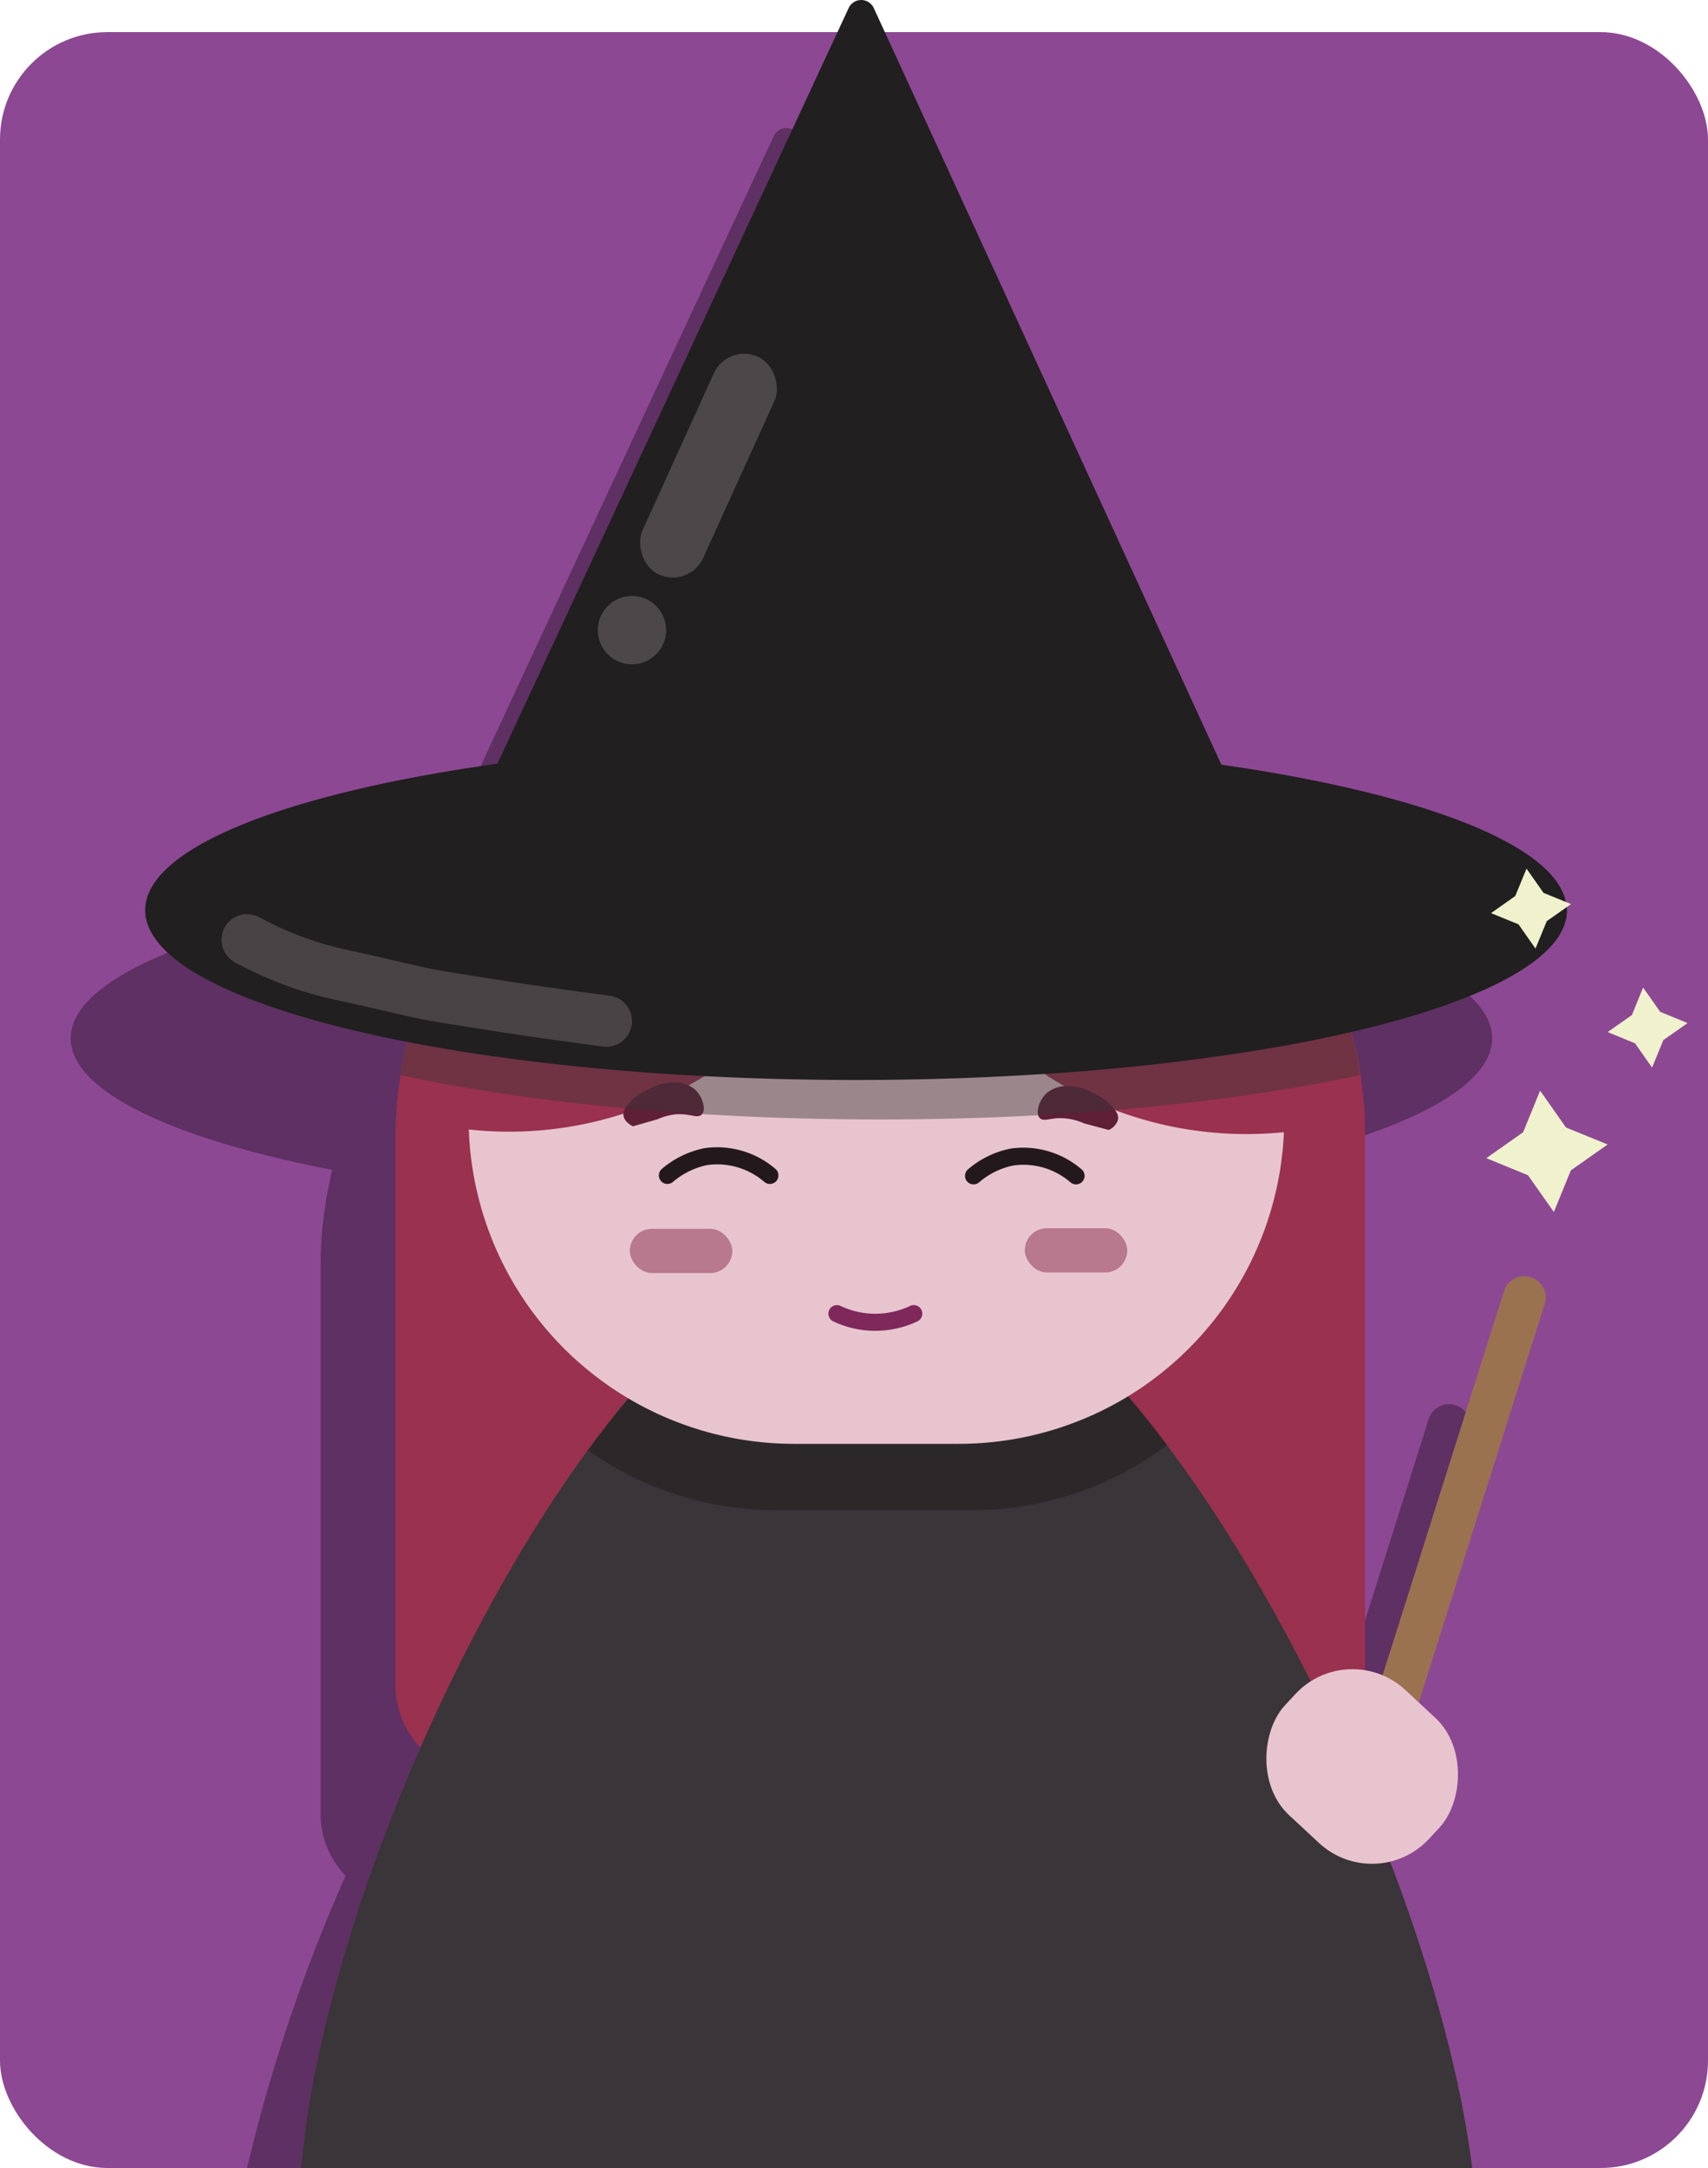 <svg xmlns="http://www.w3.org/2000/svg" viewBox="0 0 200 253.76"><defs><style>.cls-1{fill:#8d4893;}.cls-2{opacity:0.33;}.cls-3{fill:#99314f;}.cls-4{fill:#3a3538;}.cls-5{fill:#0a0809;opacity:0.28;}.cls-6{fill:#e8c4cf;}.cls-7{fill:#47383e;}.cls-8{fill:#5e1f37;}.cls-9{fill:#3a3738;opacity:0.44;}.cls-10{fill:#211f20;}.cls-11{fill:#4c484a;}.cls-12,.cls-14,.cls-15{fill:none;stroke-linecap:round;stroke-miterlimit:10;}.cls-12{stroke:#494346;stroke-width:6px;}.cls-13{fill:#a55b74;opacity:0.72;}.cls-14{stroke:#23191d;}.cls-14,.cls-15{stroke-width:2px;}.cls-15{stroke:#7f285c;}.cls-16{fill:#9b7250;}.cls-17{fill:#f0f2ce;}</style></defs><g id="Layer_2" data-name="Layer 2"><g id="Layer_1-2" data-name="Layer 1"><rect class="cls-1" y="3.76" width="200" height="250" rx="12.57"/><g class="cls-2"><path d="M151.07,148.15v64.16a10.44,10.44,0,0,1-10.45,10.45H48a10.46,10.46,0,0,1-10.46-10.45V148.15c0-.92,0-1.84.09-2.75,0-.51.07-1,.11-1.52,0-.35.07-.71.11-1,.07-.67.16-1.34.27-2v0c0-.34.11-.68.17-1s.08-.44.13-.66.12-.65.2-1a1.53,1.53,0,0,1,.08-.37c0-.28.12-.56.19-.84.11-.49.24-1,.37-1.44s.28-1,.43-1.48a0,0,0,0,0,0,0q.24-.77.51-1.53c.15-.42.3-.83.46-1.24,0-.1.07-.19.1-.28l.45-1.11c.12-.28.24-.56.37-.84s.3-.68.46-1c.45-1,.94-1.92,1.46-2.85.26-.47.53-.93.81-1.39s.56-.91.85-1.36l.89-1.32c.37-.53.75-1,1.15-1.57.15-.2.29-.4.45-.59l.1-.14.54-.67c.22-.27.45-.53.67-.79s.63-.73,1-1.08c.8-.88,1.64-1.72,2.5-2.53.6-.57,1.22-1.13,1.85-1.67l1.17-1,1-.77.93-.68c.42-.3.84-.6,1.27-.88l.45-.31.49-.31h0c.5-.32,1-.62,1.5-.92s1-.55,1.45-.81,1-.52,1.48-.76,1-.49,1.5-.71,1-.45,1.54-.66.87-.35,1.32-.52l.55-.2.95-.33.68-.22,1.12-.34a.59.59,0,0,1,.19,0l1.57-.43h0l1.32-.31a.27.27,0,0,1,.12,0q.67-.15,1.35-.27c.39-.08.78-.15,1.18-.21l.63-.09q.42-.08.84-.12l.59-.07.86-.1c.39,0,.79-.07,1.19-.09l.23,0c.52,0,1-.06,1.57-.08s1.09,0,1.63,0h18.68c1.66,0,3.29.09,4.91.25.4,0,.81.09,1.21.15l.43.05q.67.09,1.35.21l.22,0,.73.13,1.21.25c.53.11,1.06.24,1.58.37a.2.2,0,0,1,.11,0c.46.11.91.24,1.36.37l.14,0h0l.2.06,1.19.37c.39.12.79.26,1.18.4s.65.23,1,.36a46.81,46.81,0,0,1,7.31,3.51h0l1,.61.28.18h0l1.42.94.46.33c.55.38,1.1.79,1.64,1.2l.4.32c.23.17.45.35.67.54l.69.58a5.58,5.58,0,0,1,.46.39c.34.3.68.6,1,.91s.7.65,1,1,.65.65,1,1l.93,1,.07.08c.32.35.63.71.95,1.08l.27.33c.23.27.45.54.67.82l.18.22.71.93c.2.26.4.53.59.8s.17.24.25.37a.83.83,0,0,1,.12.16l.49.72q.38.54.72,1.11c.16.24.31.49.45.73a.22.22,0,0,1,.05.08c.1.16.2.32.29.49.52.87,1,1.77,1.47,2.69.24.47.47,1,.69,1.44s.31.68.46,1l.27.65c0,.09.08.18.11.27.19.45.36.9.53,1.35l.11.29.21.6c.11.32.22.63.32.95s.17.52.25.79c.16.51.31,1,.44,1.54.1.37.2.74.29,1.12.19.75.35,1.5.49,2.26,0,.18.07.35.1.53.07.36.13.73.18,1.1h0a.88.88,0,0,1,0,.17,44.92,44.92,0,0,1,.47,4.52C151,146.37,151.07,147.26,151.07,148.15Z"/><path d="M160.7,253.76H28.93a194.3,194.3,0,0,1,11.54-34.22A187.17,187.17,0,0,1,60,184.74c1.56-2.14,3.15-4.18,4.75-6.08,8.65-10.3,17.73-16.91,26-16.91h6.82c8.07,0,17,6.49,25.69,16.65q2.31,2.7,4.57,5.72a184.92,184.92,0,0,1,16.81,27.65q1.89,3.75,3.63,7.58c2,4.48,3.95,9,5.67,13.53A190.87,190.87,0,0,1,160.7,253.76Z"/><path d="M174.72,121.54c0,5.59-9.69,10.65-25.29,14.26-2.65.62-5.48,1.19-8.47,1.72a255.59,255.59,0,0,1-27.44,3.18c-7,.46-14.42.71-22,.71-6.09,0-12-.16-17.75-.45-9.8-.51-18.95-1.43-27.13-2.68-2.67-.41-5.24-.86-7.69-1.34-13.35-2.59-23.25-6.16-27.84-10.25-1.85-1.64-2.83-3.37-2.83-5.15,0-9.49,27.91-17.43,65.21-19.39h0c5.8-.31,11.83-.47,18-.47,8.87,0,17.41.33,25.43.94h0c32.87,2.52,56.85,9.77,57.78,18.4h0A4.36,4.36,0,0,1,174.72,121.54Z"/><path d="M136.69,109.81a1.62,1.62,0,0,1-1.48,2.29L91.86,112l-43.36-.1A1.61,1.61,0,0,1,47,109.62L69,62.33,90.6,15.93a1.62,1.62,0,0,1,2.94,0l21.37,46.49Z"/><path d="M162,163.19h0a2.5,2.5,0,0,1,2.5,2.5v53.47a0,0,0,0,1,0,0h-5a0,0,0,0,1,0,0V165.69a2.5,2.5,0,0,1,2.5-2.5Z" transform="translate(65.14 -39.95) rotate(17.54)"/><rect x="139.23" y="211.76" width="23" height="20" rx="9.11" transform="translate(191.17 -43.31) rotate(42.88)"/></g><path class="cls-3" d="M159.84,133.15v64.16a10.44,10.44,0,0,1-10.45,10.45H56.78a10.46,10.46,0,0,1-10.46-10.45V133.15c0-.92,0-1.84.09-2.75,0-.51.07-1,.11-1.52,0-.35.07-.71.11-1,.07-.67.16-1.34.27-2v0c.05-.34.11-.68.17-1s.08-.44.13-.66.12-.65.2-1a1.53,1.53,0,0,1,.08-.37c.05-.28.12-.56.19-.84.11-.49.24-1,.37-1.44s.28-1,.43-1.48a0,0,0,0,0,0,0q.24-.76.51-1.53c.15-.42.3-.83.46-1.24,0-.1.07-.19.1-.28l.45-1.11c.12-.28.24-.56.37-.84s.3-.68.46-1c.45-1,.94-1.92,1.46-2.85.26-.47.53-.93.81-1.39s.56-.91.85-1.36l.89-1.32c.37-.53.75-1,1.15-1.57.15-.2.29-.4.45-.59l.1-.14.54-.67c.22-.27.45-.53.67-.79s.63-.73,1-1.08c.8-.88,1.64-1.72,2.5-2.53.6-.57,1.22-1.13,1.85-1.67l1.17-1,1-.77.93-.68c.42-.3.84-.6,1.27-.88l.45-.31.49-.31h0c.5-.32,1-.62,1.5-.92s1-.55,1.45-.81,1-.52,1.48-.76,1-.49,1.5-.71,1-.45,1.54-.66.87-.35,1.32-.52l.55-.2,1-.33.68-.22,1.12-.34a.59.59,0,0,1,.19,0l1.57-.43h0l1.32-.31a.27.27,0,0,1,.12,0q.67-.15,1.35-.27c.39-.08.78-.15,1.18-.21l.63-.09q.42-.08.84-.12l.59-.07.86-.1c.39,0,.79-.07,1.19-.09l.23,0c.52,0,1-.06,1.57-.08s1.09,0,1.63,0h18.68c1.66,0,3.29.09,4.91.25.4,0,.81.09,1.21.15l.43.05q.68.09,1.35.21l.22,0,.73.13,1.21.25c.53.11,1.06.24,1.58.37a.2.2,0,0,1,.11,0c.46.11.91.24,1.36.37l.14,0h0l.2.06,1.19.37c.39.12.79.26,1.18.4s.65.23,1,.36a46.81,46.81,0,0,1,7.31,3.51h0l1,.61.28.18h0l1.42.94.46.33c.55.38,1.1.79,1.64,1.2l.4.32c.23.17.45.35.67.54l.69.58a5.58,5.58,0,0,1,.46.39c.34.3.68.6,1,.91s.7.65,1,1l1,1,.93,1,.07.08c.32.35.63.71,1,1.08l.27.33c.23.27.45.54.67.82l.18.22.71.93c.2.26.4.53.59.8s.17.24.25.37a.83.83,0,0,1,.12.16l.49.72q.38.54.72,1.11c.16.24.31.49.45.73a.22.22,0,0,1,.05.08c.1.16.2.32.29.49.52.87,1,1.77,1.47,2.69.24.47.47,1,.69,1.44s.31.68.46,1l.27.65c0,.09.08.18.11.27.19.45.36.9.53,1.35l.11.29.21.6c.11.32.22.63.32,1s.17.52.25.79c.16.51.31,1,.44,1.54s.2.74.29,1.12c.19.75.35,1.5.49,2.26,0,.18.07.35.1.53.07.36.13.73.18,1.1h0a.88.88,0,0,1,0,.17,44.92,44.92,0,0,1,.47,4.52C159.81,131.37,159.84,132.26,159.84,133.15Z"/><path class="cls-4" d="M172.39,253.76H35.28c2.12-24.82,16.53-60.76,33.53-84,1.56-2.14,3.15-4.18,4.75-6.08,8.65-10.3,17.73-16.91,26-16.91h6.82c8.07,0,17,6.49,25.69,16.65q2.31,2.7,4.57,5.72C154,192.21,169.22,228.33,172.39,253.76Z"/><path class="cls-5" d="M150.38,129.54v1.3a38.13,38.13,0,0,1-18.28,32.57q2.31,2.7,4.57,5.72a38,38,0,0,1-22.88,7.63H90.85a38,38,0,0,1-22-7c1.56-2.14,3.15-4.18,4.75-6.08a38.11,38.11,0,0,1-18.72-32.83v-1.3A38.12,38.12,0,0,1,78.62,94.21h0a38,38,0,0,1,12.22-2h22.94A38.13,38.13,0,0,1,130.42,96l.09,0A38.12,38.12,0,0,1,150.38,129.54Z"/><path class="cls-6" d="M150.38,129.54v1.3A38.12,38.12,0,0,1,112.24,169H93a38.13,38.13,0,0,1-38.13-38.14v-1.3A38.12,38.12,0,0,1,78.62,94.21h0A37.78,37.78,0,0,1,93,91.41h19.27A38,38,0,0,1,130.42,96l.09,0A38.12,38.12,0,0,1,150.38,129.54Z"/><path class="cls-3" d="M104.65,109.66,102.91,111,85.54,123.88c-1,.74-2,1.44-3.05,2.08a43.43,43.43,0,0,1-36.08,4.44c0-.51.07-1,.11-1.52,0-.35.07-.71.11-1,.07-.67.16-1.34.27-2v0c.05-.34.11-.68.17-1s.08-.44.13-.66.12-.65.2-1a1.53,1.53,0,0,1,.08-.37c.05-.28.12-.56.19-.84.11-.49.24-1,.37-1.44s.28-1,.43-1.48a0,0,0,0,0,0,0q.24-.76.51-1.53c.14-.41.29-.83.45-1.24,0-.09.07-.19.11-.28l.45-1.11c.12-.28.24-.56.37-.84s.3-.68.46-1c.45-1,.94-1.92,1.46-2.85.26-.47.53-.93.81-1.39s.56-.91.85-1.36l.89-1.32.71-1c.29-.39.58-.78.89-1.17s.42-.54.64-.81.45-.53.67-.79.63-.73,1-1.08l.82-.87c.37-.39.75-.77,1.14-1.15.18-.18.35-.35.54-.51a46.46,46.46,0,0,1,4-3.4l.93-.68c.42-.3.84-.6,1.27-.88s.63-.42,1-.62c.5-.32,1-.62,1.5-.92a43.28,43.28,0,0,1,5,.29,42,42,0,0,1,5.66,1,43.13,43.13,0,0,1,22,13.48c.42.47.82,1,1.22,1.46S104.34,109.25,104.65,109.66Z"/><path class="cls-3" d="M159.76,130.5a43.64,43.64,0,0,1-29.24-.58h0a43.19,43.19,0,0,1-8.22-4.22c-.94-.61-1.87-1.26-2.77-2L102.91,111l-2.27-1.74c.2-.26.41-.52.62-.77.39-.5.8-1,1.23-1.46a43,43,0,0,1,22.28-13.47,43.75,43.75,0,0,1,6.43-1.05,45.12,45.12,0,0,1,5.33-.14h0l1,.61.28.18h0l1.42.94.46.33c.55.38,1.1.79,1.64,1.2l.4.32c.23.17.45.35.67.54l.69.58a5.58,5.58,0,0,1,.46.39c.34.3.68.6,1,.91s.7.65,1,1l1,1,.93,1,.07.08c.32.35.63.71,1,1.08l.27.33c.23.27.45.54.67.82l.18.22.71.93c.2.26.4.53.59.8s.17.24.25.37a.83.83,0,0,1,.12.16l.49.72q.38.54.72,1.11c.16.24.31.48.45.73a.22.22,0,0,1,.05.08c.1.16.2.32.29.49.52.87,1,1.77,1.47,2.69.24.47.47,1,.69,1.44s.31.68.46,1l.27.65c0,.09.08.18.11.27.19.45.36.9.53,1.35l.11.29.21.6c.11.32.22.63.32,1s.17.52.25.79c.16.51.31,1,.44,1.54s.2.74.29,1.12c.19.75.35,1.5.49,2.26,0,.18.07.35.1.53.07.36.13.73.18,1.1a.55.55,0,0,1,0,.17A44.92,44.92,0,0,1,159.76,130.5Z"/><path class="cls-7" d="M150.38,104.75v3.69H54.84v-2.38a47.55,47.55,0,0,1,15-13.87,47.08,47.08,0,0,1,23.88-6.45h18.68a47.22,47.22,0,0,1,24.11,6.58h0A47.84,47.84,0,0,1,150.38,104.75Z"/><path class="cls-8" d="M129.82,132.26h0a1.89,1.89,0,0,0,1.1-1.24c.1-.69-.46-1.25-1-1.82a6.87,6.87,0,0,0-2-1.3,6.1,6.1,0,0,0-2.87-.77,3.6,3.6,0,0,0-2.54.86c-.87.83-1.29,2.32-.77,2.86s1.31-.12,3.06.06a7.16,7.16,0,0,1,2.15.58"/><path class="cls-8" d="M74.12,131.83h0c-.17-.08-1-.49-1.11-1.24s.47-1.24,1-1.82a7.08,7.08,0,0,1,2-1.29,6,6,0,0,1,2.87-.78,3.66,3.66,0,0,1,2.54.86c.86.83,1.28,2.32.77,2.87s-1.32-.12-3.06,0a7.07,7.07,0,0,0-2.15.58"/><path class="cls-9" d="M158.2,120.8c.1.37.2.74.29,1.12.19.75.35,1.5.49,2.26,0,.18.07.35.1.53.07.36.13.73.18,1.1-2.8.62-5.79,1.18-8.93,1.7-6.07,1-12.72,1.82-19.81,2.41h0c-8.6.72-17.85,1.11-27.47,1.11-10,0-19.61-.42-28.49-1.2-7-.61-13.64-1.44-19.65-2.46-2.8-.47-5.47-1-8-1.54v0c.05-.34.11-.68.17-1s.08-.44.13-.66.12-.65.2-1a1.53,1.53,0,0,1,.08-.37c.05-.28.12-.56.19-.84-13.35-2.59-23.25-6.16-27.84-10.25a4.58,4.58,0,0,1,0-.53c0-8,19.9-14.92,48.55-18.06h0c2.1-.23,4.26-.44,6.46-.63,4.73-.41,9.68-.72,14.78-.91h0q2.26-.09,4.56-.15c2.91-.07,5.87-.11,8.86-.11s5.95,0,8.86.11l2.92.09h.07c5.64.19,11.1.52,16.31,1,2.25.2,4.46.41,6.62.65h0c22.24,2.45,39.19,7.16,45.63,12.91h0a4.36,4.36,0,0,1,0,.51C183.49,112.13,173.8,117.19,158.2,120.8Z"/><path class="cls-10" d="M183.49,106.54c0,5.59-9.69,10.65-25.29,14.26-2.65.62-5.48,1.19-8.47,1.72a255.59,255.59,0,0,1-27.44,3.18c-7,.46-14.42.71-22.05.71-6.09,0-12-.16-17.75-.45-9.8-.51-18.95-1.43-27.13-2.68-2.67-.41-5.24-.86-7.69-1.34-13.35-2.59-23.25-6.16-27.84-10.25C18,110.05,17,108.32,17,106.54c0-9.49,27.91-17.43,65.21-19.39h0c5.8-.31,11.83-.47,18-.47,8.87,0,17.41.33,25.43.94h0c32.87,2.52,56.85,9.77,57.78,18.4h0A4.36,4.36,0,0,1,183.49,106.54Z"/><path class="cls-10" d="M145.46,94.82A1.62,1.62,0,0,1,144,97.11L100.63,97l-43.35-.09a1.62,1.62,0,0,1-1.46-2.3l22-47.28L99.38.93a1.62,1.62,0,0,1,2.93,0l21.37,46.5Z"/><rect class="cls-11" x="79.05" y="40.51" width="7.8" height="28" rx="3.9" transform="translate(29.98 -29.43) rotate(24.43)"/><circle class="cls-11" cx="74" cy="73.76" r="4"/><path class="cls-12" d="M28.94,110A41.61,41.61,0,0,0,39,113.89c13,2.85,7.71,2,19,3.78,4.58.74,13,1.85,13,1.85"/><rect class="cls-13" x="120" y="143.76" width="12" height="5.18" rx="2.59"/><path class="cls-14" d="M114,137.63a9.86,9.86,0,0,1,4.5-2.2,9.44,9.44,0,0,1,7.5,2.2"/><rect class="cls-13" x="73.75" y="143.83" width="12" height="5.18" rx="2.59"/><path class="cls-15" d="M98,153.76a10.47,10.47,0,0,0,4,1,10.6,10.6,0,0,0,5-1"/><path class="cls-14" d="M78.15,137.58a10,10,0,0,1,4.5-2.2,9.46,9.46,0,0,1,7.5,2.2"/><path class="cls-16" d="M170.82,148.19h0a2.5,2.5,0,0,1,2.5,2.5v53.47a0,0,0,0,1,0,0h-5a0,0,0,0,1,0,0V150.69a2.5,2.5,0,0,1,2.5-2.5Z" transform="translate(61.03 -43.29) rotate(17.54)"/><rect class="cls-6" x="148" y="196.76" width="23" height="20" rx="9.11" transform="translate(183.32 -53.28) rotate(42.88)"/><polygon class="cls-17" points="181.95 141.86 178.92 137.56 174.04 135.56 178.35 132.53 180.34 127.66 183.37 131.97 188.25 133.96 183.94 136.99 181.95 141.86"/><polygon class="cls-17" points="193.45 124.96 191.46 122.12 188.25 120.8 191.09 118.81 192.4 115.59 194.4 118.43 197.61 119.75 194.77 121.74 193.45 124.96"/><polygon class="cls-17" points="179.8 111.03 177.81 108.19 174.59 106.88 177.43 104.88 178.75 101.67 180.74 104.51 183.96 105.82 181.12 107.82 179.8 111.03"/></g></g></svg>
